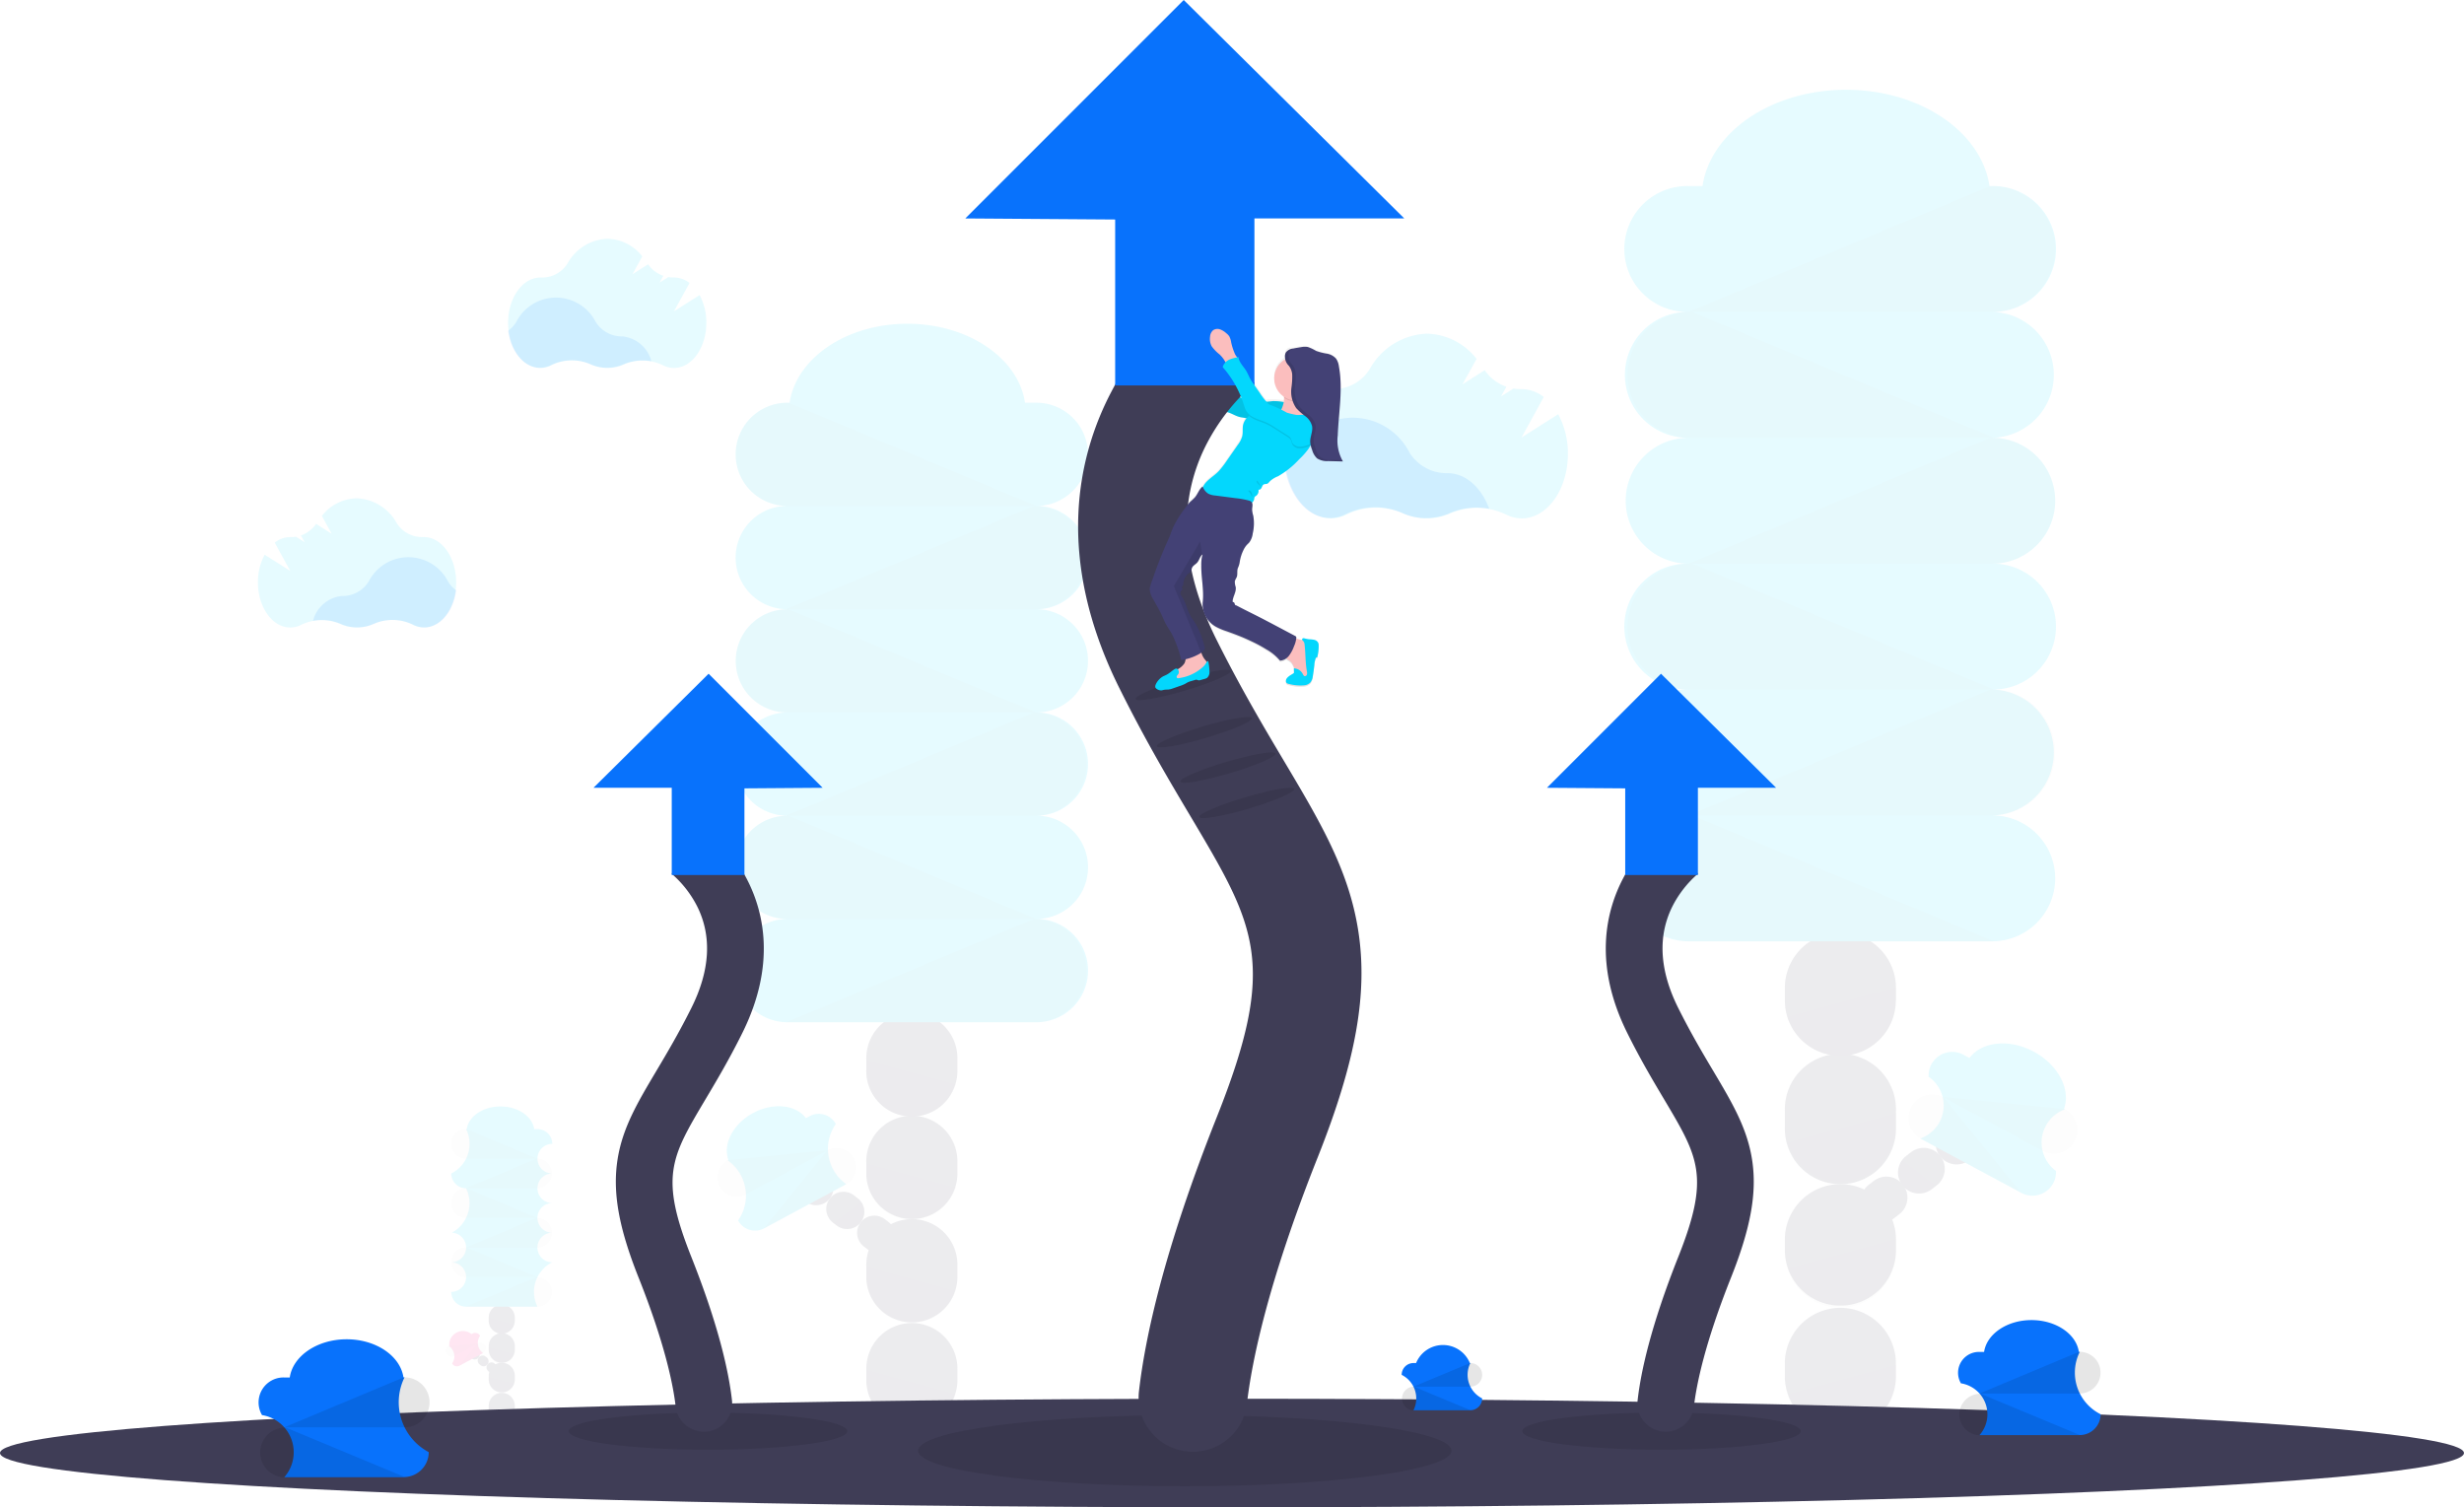 <svg xmlns="http://www.w3.org/2000/svg" xmlns:xlink="http://www.w3.org/1999/xlink" width="248.265" height="151.87" viewBox="0 0 248.265 151.87"><defs><style>.a,.j{fill:#0872fc;}.a,.b,.f,.g{opacity:0.1;}.b,.e{fill:#03d7fd;}.c{fill:url(#a);}.d{fill:#fbbebe;}.h{fill:#3f3d56;}.i{fill:#ff007c;}.k{fill:#434175;}</style><linearGradient id="a" x1="27.757" y1="1" x2="27.757" y2="0.003" gradientUnits="objectBoundingBox"><stop offset="0" stop-color="gray" stop-opacity="0.251"/><stop offset="0.54" stop-color="gray" stop-opacity="0.122"/><stop offset="1" stop-color="gray" stop-opacity="0.102"/></linearGradient></defs><path class="a" d="M642.879,316.847a6.872,6.872,0,0,0-3.988.435,5.876,5.876,0,0,1-4.811-.021,6.72,6.72,0,0,0-5.631.109,3.481,3.481,0,0,1-1.622.407c-2.283,0-4.183-2.3-4.578-5.334a4.42,4.42,0,0,0,1.141-1.232,6.412,6.412,0,0,1,11.448-.038,4.406,4.406,0,0,0,3.8,2.083h.06C640.527,313.265,642.1,314.723,642.879,316.847Z" transform="translate(-492.827 -265.582)"/><path class="b" d="M649.869,280.2l-3.691,2.342,2.24-4.076a3.662,3.662,0,0,0-2.233-.8h-.059a4.317,4.317,0,0,1-.766-.055l-1.246.792.537-.975a4.442,4.442,0,0,1-2.188-1.665l-2.24,1.427,1.427-2.571a6.556,6.556,0,0,0-5.015-2.537,6.877,6.877,0,0,0-5.74,3.543,4.28,4.28,0,0,1-3.8,2.045h-.126c-2.571,0-4.654,2.915-4.654,6.509s2.083,6.509,4.654,6.509a3.5,3.5,0,0,0,1.622-.4,6.711,6.711,0,0,1,5.631-.112,5.876,5.876,0,0,0,4.789.012,6.727,6.727,0,0,1,5.584.107,3.484,3.484,0,0,0,1.6.4c2.571,0,4.654-2.913,4.654-6.509a8.266,8.266,0,0,0-.977-3.983Z" transform="translate(-492.872 -238.462)"/><path class="c" d="M568.4,302.824c.145-.021.29-.05.433-.086a1.362,1.362,0,0,1-.121.414,1.781,1.781,0,0,1-.675.594.207.207,0,0,0-.262-.017c-.307.181-.552.447-.877.6-.114.057-.238.1-.345.164a1.887,1.887,0,0,0-.642.668.476.476,0,0,0-.076.476.385.385,0,0,0,.131.117.759.759,0,0,0,.452.136,1.693,1.693,0,0,0,.285-.059c.1-.017.257,0,.385-.024a2.167,2.167,0,0,0,.542-.14l.635-.221a3.492,3.492,0,0,0,.526-.216c.1-.052.195-.117.3-.166a2.352,2.352,0,0,1,.357-.126l.361-.107a.388.388,0,0,1,.164-.021c.05,0,.093.04.143.055a.426.426,0,0,0,.238-.021l.421-.121a.792.792,0,0,0,.25-.1.766.766,0,0,0,.224-.644,4.888,4.888,0,0,0-.124-1.068.338.338,0,0,0-.135.1c-.043-.062-.093-.119-.138-.174a2.065,2.065,0,0,1-.419-.77,1.378,1.378,0,0,0,.376-.419,9.2,9.2,0,0,0-.9-2.449c-.147-.238-.316-.476-.476-.713-.438-.694-.528-1.572-1.027-2.221a.385.385,0,0,1,0-.454c.057-.074.15-.147.131-.238s-.081-.131-.055-.193.043-.048.069-.071c.083-.078.074-.214.081-.331a1.632,1.632,0,0,1,.364-.792.459.459,0,0,1,.133-.145c.045-.029.1-.04.143-.069.162-.1.15-.335.226-.509.1-.238.352-.347.518-.533.209-.238.262-.568.476-.775a.593.593,0,0,1,.071-.059,3.784,3.784,0,0,0-.128,1.084c-.021,1.253.288,2.552.143,3.8a2.623,2.623,0,0,0,1.344,2.466,6.42,6.42,0,0,0,1.046.445c.537.193,1.07.39,1.6.609q.556.238,1.1.5a14.107,14.107,0,0,1,1.3.725,5,5,0,0,1,1.4,1.16,1.119,1.119,0,0,0,.618-.238c.14.112.312.2.445.319a1.356,1.356,0,0,1,.35.692h-.055l.019.371a.157.157,0,0,1-.014.093.183.183,0,0,1-.05.045l-.285.193c-.207.14-.435.316-.447.568a.283.283,0,0,0,.062.2.44.44,0,0,0,.254.114,4.44,4.44,0,0,0,1.508.138.989.989,0,0,0,.642-.295,1.265,1.265,0,0,0,.238-.616c.062-.373.114-.749.155-1.127a2.473,2.473,0,0,1,.152-.747.088.088,0,0,1,.04-.05h.069a.1.1,0,0,0,.045-.071,4.565,4.565,0,0,0,.133-1.12.784.784,0,0,0-.045-.288.575.575,0,0,0-.4-.307,3.062,3.062,0,0,0-.511-.059,2.322,2.322,0,0,1-.426-.081.409.409,0,0,0-.176-.021.126.126,0,0,0-.109.124.143.143,0,0,0,.024.059l-.145-.029c-.117-.021-.283-.074-.454-.114v-.09a.178.178,0,0,0-.1-.159l-2.447-1.308-.459-.238c-1-.537-2.04-1.032-3.044-1.569-.069.021-.124-.057-.143-.124s-.033-.152-.1-.181-.074-.017-.1-.043a.1.1,0,0,1-.017-.081c.033-.49.383-.939.312-1.427a1.723,1.723,0,0,1-.088-.614,2.517,2.517,0,0,1,.186-.388c.119-.3,0-.656.131-.951a2.234,2.234,0,0,0,.178-.6,4.136,4.136,0,0,1,.373-1.189,2.117,2.117,0,0,1,.345-.526c.074-.081.157-.152.226-.238a1.929,1.929,0,0,0,.352-.92,4.421,4.421,0,0,0,.05-1.8,2.551,2.551,0,0,1-.114-.606c0-.238.1-.528-.021-.725a.635.635,0,0,0,.238-.4.457.457,0,0,1,.033-.162.419.419,0,0,1,.155-.14.644.644,0,0,0,.238-.637c.126.057.259-.071.319-.2s.107-.283.238-.335a1.824,1.824,0,0,1,.278-.04c.147-.038.238-.181.342-.292a2.615,2.615,0,0,1,.787-.487,8.736,8.736,0,0,0,2.14-1.729,7.267,7.267,0,0,0,.923-1.044,3.372,3.372,0,0,0,.2-.335h.017v.019a.461.461,0,0,0,.033.121c.029.1.064.193.1.288a2.1,2.1,0,0,0,.411.785,1.047,1.047,0,0,0,.093.083.957.957,0,0,0,.119.081,1.465,1.465,0,0,0,.545.164c.071,0,.145.014.219.017h.219l1.5.04a4.324,4.324,0,0,1-.521-2.63c.086-2.335.54-4.692.119-6.989a1.82,1.82,0,0,0-.288-.78,1.612,1.612,0,0,0-.951-.516,5.736,5.736,0,0,1-1.061-.271,4.39,4.39,0,0,0-.835-.4,1.845,1.845,0,0,0-.666,0c-.271.04-.54.088-.809.143l-.064.014h-.321l-.026.012-.024.012-.024.012-.024.012-.024.014-.021.014-.021.014-.021.017-.019.014-.021.019-.017.014-.021.021-.014.017a.112.112,0,0,0-.021.026v.014l-.026.038h0a.681.681,0,0,0-.052.112.516.516,0,0,0-.017.057,1.088,1.088,0,0,0-.021.121v.185a.753.753,0,0,0,.021.207,2.259,2.259,0,0,0-.107,3.822,1.034,1.034,0,0,1,0,.112v.024a3.04,3.04,0,0,1-.041.39,5.318,5.318,0,0,0-1.115-.1c-.224,0-.447.019-.673.038-.238-.285-.457-.6-.671-.908l-.495-.725a7.313,7.313,0,0,1-.476-.744c-.121-.238-.216-.476-.35-.713-.278-.476-.735-.87-.79-1.415l-.131.029c-.071-.119-.162-.238-.2-.309a6.034,6.034,0,0,1-.411-1.208,1.868,1.868,0,0,0-.2-.625,1.4,1.4,0,0,0-.288-.3,1.9,1.9,0,0,0-.618-.39.794.794,0,0,0-.63.036c-.033-.012-.064-.026-.1-.036a.766.766,0,0,0-.7.081.951.951,0,0,0-.309.649,1.61,1.61,0,0,0,.167.984,3.918,3.918,0,0,0,.792.82,3.2,3.2,0,0,1,.5.618,6.753,6.753,0,0,1-.038,1.5c-.036.214-.09.423-.109.637-.069.778.335,1.555.193,2.321a.561.561,0,0,0,.261.6,2.981,2.981,0,0,0,.678.185c.447.114.837.4,1.286.509.209.05.426.059.633.114h.033a1.505,1.505,0,0,0-.333.633c-.09.39,0,.806-.1,1.189a2.708,2.708,0,0,1-.454.873L573,282.461a10.15,10.15,0,0,1-.8,1.053c-.5.545-1.363.977-1.615,1.634l-.021-.048c-.359.264-.492.756-.78,1.1-.138.167-.311.3-.464.454a5.1,5.1,0,0,0-.5.749,11.421,11.421,0,0,0-1.161,1.848c-.159.345-.283.713-.409,1.061a40.155,40.155,0,0,0-1.65,4.195,7.866,7.866,0,0,0-.333,1.039,2.021,2.021,0,0,0,.326,1.1c.281.523.587,1.032.837,1.569.147.314.273.637.435.951s.395.642.578.973A11.2,11.2,0,0,1,568.4,302.824Zm6.131-26.56-.043-.021a1.521,1.521,0,0,1-.452-.3,3.5,3.5,0,0,1-.694-1.643c-.014-.067-.029-.136-.04-.2A9.719,9.719,0,0,1,574.532,276.264Z" transform="translate(-449.389 -236.199)"/><path class="d" d="M589.722,271.382a1.843,1.843,0,0,0-.2-.621,1.408,1.408,0,0,0-.29-.3,1.9,1.9,0,0,0-.618-.385.771.771,0,0,0-.713.081.937.937,0,0,0-.309.644,1.592,1.592,0,0,0,.167.977,4.079,4.079,0,0,0,.792.816,3.094,3.094,0,0,1,.518.644,1.8,1.8,0,0,0,.238.345.445.445,0,0,0,.373.147.644.644,0,0,0,.3-.178c.112-.1.416-.276.426-.433s-.238-.414-.288-.533A6.013,6.013,0,0,1,589.722,271.382Z" transform="translate(-466.399 -236.884)"/><path class="e" d="M600.4,287.294a5.43,5.43,0,0,0-1.5-.185,7.832,7.832,0,0,1-2.518-.043,4.365,4.365,0,0,1-.6-.262,1.55,1.55,0,0,1-.449-.295,3.444,3.444,0,0,1-.7-1.631,10.651,10.651,0,0,1-.19-1.736,1.365,1.365,0,0,1-.659.174.476.476,0,0,1-.459-.426,7.08,7.08,0,0,1-.031,1.617c-.036.212-.09.419-.109.633-.069.77.338,1.543.193,2.3a.556.556,0,0,0,.262.595,2.965,2.965,0,0,0,.68.185c.447.114.839.4,1.289.5.209.05.426.059.633.114.3.078.566.238.868.3.226.04.459.012.69.031s.395.069.592.076a1.722,1.722,0,0,0,1.277-.633,5.491,5.491,0,0,0,.735-1.325Z" transform="translate(-470.667 -246.694)"/><path class="f" d="M600.4,287.294a5.43,5.43,0,0,0-1.5-.185,7.832,7.832,0,0,1-2.518-.043,4.365,4.365,0,0,1-.6-.262,1.55,1.55,0,0,1-.449-.295,3.444,3.444,0,0,1-.7-1.631,10.651,10.651,0,0,1-.19-1.736,1.365,1.365,0,0,1-.659.174.476.476,0,0,1-.459-.426,7.08,7.08,0,0,1-.031,1.617c-.036.212-.09.419-.109.633-.069.77.338,1.543.193,2.3a.556.556,0,0,0,.262.595,2.965,2.965,0,0,0,.68.185c.447.114.839.4,1.289.5.209.05.426.059.633.114.3.078.566.238.868.3.226.04.459.012.69.031s.395.069.592.076a1.722,1.722,0,0,0,1.277-.633,5.491,5.491,0,0,0,.735-1.325Z" transform="translate(-470.667 -246.694)"/><g class="g" transform="translate(72.29 32.622)"><path class="h" d="M454.239,652.08V653.3a4.59,4.59,0,0,1-9.179,0V652.08a4.59,4.59,0,1,1,9.179,0Z" transform="translate(-430.062 -557.213)"/><path class="h" d="M445.06,565.8V564.58a4.59,4.59,0,1,1,9.179,0V565.8a4.537,4.537,0,0,1-.2,1.327,4.587,4.587,0,0,1-8.982-1.327Z" transform="translate(-430.062 -490.521)"/><path class="h" d="M454.239,608.29v1.225a4.59,4.59,0,0,1-9.179,0V608.29a4.59,4.59,0,1,1,9.179,0Z" transform="translate(-430.062 -523.837)"/><path class="h" d="M449.65,691.24a4.6,4.6,0,0,1,4.59,4.592v1.222a4.59,4.59,0,0,1-9.179,0v-1.222A4.6,4.6,0,0,1,449.65,691.24Z" transform="translate(-430.062 -590.56)"/><path class="f" d="M445.06,579.78v1.106a4.587,4.587,0,0,0,8.982,1.325Z" transform="translate(-430.062 -505.605)"/><path class="f" d="M445.06,623.53v1.108a4.59,4.59,0,0,0,8.982,1.327Z" transform="translate(-430.062 -538.951)"/><path class="f" d="M445.06,667.29V668.4a4.59,4.59,0,0,0,8.982,1.327Z" transform="translate(-430.062 -572.305)"/><path class="f" d="M445.06,711v1.106a4.587,4.587,0,0,0,8.982,1.327Z" transform="translate(-430.062 -605.621)"/><path class="h" d="M402.6,618.582l.366.281a1.734,1.734,0,0,0,2.468-2.378,1.693,1.693,0,0,0-.35-.366l-.366-.276a1.734,1.734,0,0,0-2.119,2.747Z" transform="translate(-397.182 -532.816)"/><path class="h" d="M417.8,625.9l.366.283a1.734,1.734,0,0,1-2.119,2.747l-.366-.283A1.734,1.734,0,0,1,417.8,625.9Z" transform="translate(-407.159 -540.484)"/><path class="h" d="M430.885,636l.366.283a1.734,1.734,0,0,1-2.119,2.747l-.366-.283A1.734,1.734,0,0,1,430.885,636Z" transform="translate(-417.129 -548.182)"/><path class="h" d="M443.96,646.1l.366.283a1.734,1.734,0,1,1-2.119,2.747l-.371-.283a1.734,1.734,0,0,1,2.119-2.747Z" transform="translate(-427.091 -555.88)"/><path class="f" d="M404.9,621.824l.333.254A1.734,1.734,0,0,0,407.7,619.7Z" transform="translate(-399.453 -536.032)"/><path class="f" d="M418,631.924l.333.254A1.734,1.734,0,0,0,420.8,629.8Z" transform="translate(-409.437 -543.73)"/><path class="f" d="M431.08,642.024l.331.255a1.734,1.734,0,0,0,2.471-2.378Z" transform="translate(-419.407 -551.428)"/><path class="e" d="M394.487,296.627a5.2,5.2,0,1,0,0,10.4,5.2,5.2,0,1,0,0,10.4,5.2,5.2,0,1,0,0,10.406,5.2,5.2,0,1,0,0,10.4H419.58a5.2,5.2,0,1,0,0-10.405,5.2,5.2,0,1,0,0-10.406,5.2,5.2,0,1,0,0-10.4,5.2,5.2,0,1,0,0-10.4,5.2,5.2,0,1,0,0-10.406,5.2,5.2,0,1,0,0-10.4h-1.146c-.659-4.475-5.707-7.957-11.859-7.957s-11.2,3.481-11.859,7.957h-.238a5.2,5.2,0,1,0,0,10.4,5.2,5.2,0,1,0,0,10.406Z" transform="translate(-387.446 -267.86)"/><path class="f" d="M389.72,306.521a5.217,5.217,0,0,0,5.2,5.2h25.093l-24.941-10.4h-.152A5.217,5.217,0,0,0,389.72,306.521Z" transform="translate(-387.882 -293.363)"/><path class="f" d="M441.286,350.323a5.232,5.232,0,0,1-5.2,5.2H411l24.943-10.406h.152a5.232,5.232,0,0,1,5.191,5.2Z" transform="translate(-404.102 -326.747)"/><path class="f" d="M441.286,437.783a5.217,5.217,0,0,1-5.2,5.2H411l24.943-10.4h.152A5.217,5.217,0,0,1,441.286,437.783Z" transform="translate(-404.102 -393.409)"/><path class="f" d="M441.286,525.323a5.217,5.217,0,0,1-5.2,5.2H411l24.943-10.4h.152A5.217,5.217,0,0,1,441.286,525.323Z" transform="translate(-404.102 -460.132)"/><path class="f" d="M389.72,394.031a5.217,5.217,0,0,0,5.2,5.2h25.093l-24.941-10.4h-.152A5.217,5.217,0,0,0,389.72,394.031Z" transform="translate(-387.882 -360.063)"/><path class="f" d="M389.72,481.533a5.232,5.232,0,0,0,5.2,5.2h25.093L395.075,476.33h-.152A5.232,5.232,0,0,0,389.72,481.533Z" transform="translate(-387.882 -426.756)"/><path class="e" d="M386.705,611.7l8.264-4.449a4.342,4.342,0,0,1-1.053-6.057,1.945,1.945,0,0,0-2.635-.792l-.378.2c-1.011-1.358-3.294-1.608-5.317-.518s-3.07,3.132-2.495,4.723l-.074.04a4.353,4.353,0,0,1,1.052,6.063,1.946,1.946,0,0,0,2.636.791Z" transform="translate(-381.992 -520.564)"/><path class="f" d="M382.264,621.653a1.952,1.952,0,0,0,2.635.792L393.155,618,383.1,619l-.05.026A1.952,1.952,0,0,0,382.264,621.653Z" transform="translate(-382.024 -534.736)"/><path class="f" d="M410.653,618.145a1.95,1.95,0,0,1-.79,2.635l-8.264,4.449,6.368-7.847.05-.029A1.952,1.952,0,0,1,410.653,618.145Z" transform="translate(-396.937 -534.068)"/></g><g class="g" transform="translate(44.938 111.481)"><path class="h" d="M287.7,709.428v.35a1.317,1.317,0,0,1-2.632,0v-.35a1.317,1.317,0,1,1,2.632,0Z" transform="translate(-280.763 -682.235)"/><path class="h" d="M285.07,685.049V684.7a1.317,1.317,0,0,1,2.632,0v.352a1.273,1.273,0,0,1-.057.38,1.315,1.315,0,0,1-2.575-.38Z" transform="translate(-280.767 -663.471)"/><path class="h" d="M287.7,696.888v.35a1.317,1.317,0,0,1-2.632,0v-.35a1.317,1.317,0,1,1,2.632,0Z" transform="translate(-280.763 -672.677)"/><path class="h" d="M286.384,720.83a1.32,1.32,0,0,1,1.315,1.317v.35a1.317,1.317,0,1,1-2.632,0v-.35A1.32,1.32,0,0,1,286.384,720.83Z" transform="translate(-280.763 -691.973)"/><path class="f" d="M285.07,688.89v.316a1.315,1.315,0,0,0,2.575.381Z" transform="translate(-280.767 -667.628)"/><path class="f" d="M285.07,701.43v.316a1.315,1.315,0,0,0,2.575.38Z" transform="translate(-280.767 -677.186)"/><path class="f" d="M285.07,714v.316a1.315,1.315,0,0,0,2.575.38Z" transform="translate(-280.767 -686.767)"/><path class="f" d="M285.07,726.51v.316a1.315,1.315,0,0,0,2.575.38Z" transform="translate(-280.767 -696.302)"/><path class="h" d="M272.916,699.994l.1.083a.5.5,0,0,0,.713-.683.477.477,0,0,0-.1-.107l-.1-.081a.5.5,0,1,0-.609.787Z" transform="translate(-271.359 -675.412)"/><path class="h" d="M277.26,702.107l.1.081a.5.5,0,1,1-.606.787l-.107-.081a.5.5,0,0,1,.609-.787Z" transform="translate(-274.202 -677.622)"/><path class="h" d="M281.051,705.026l.1.081a.5.5,0,1,1-.606.787l-.1-.081a.5.5,0,0,1,.606-.787Z" transform="translate(-277.102 -679.855)"/><path class="h" d="M284.8,707.926l.1.081a.5.5,0,1,1-.606.787l-.1-.081a.5.5,0,0,1,.606-.787Z" transform="translate(-279.96 -682.065)"/><path class="f" d="M273.56,700.939l.1.074a.5.5,0,0,0,.713-.682Z" transform="translate(-271.994 -676.348)"/><path class="f" d="M277.32,703.829l.1.074a.5.5,0,0,0,.713-.682Z" transform="translate(-274.86 -678.551)"/><path class="f" d="M281.07,706.721l.1.071a.5.5,0,0,0,.7-.088.5.5,0,0,0,0-.594Z" transform="translate(-277.718 -680.753)"/><path class="e" d="M270.7,607.725a3.391,3.391,0,0,1-1.434,4.474,1.492,1.492,0,0,1-.057,2.983,1.491,1.491,0,1,1,0,2.982,1.491,1.491,0,0,0,1.491,1.491h7.193a3.334,3.334,0,0,1,1.491-4.473,1.492,1.492,0,0,1-.057-2.983,1.492,1.492,0,0,1,.057-2.983,1.491,1.491,0,0,1,0-2.982,1.491,1.491,0,1,1,0-2.982,1.491,1.491,0,0,0-1.491-1.491h-.328c-.19-1.282-1.638-2.28-3.4-2.28s-3.21,1-3.4,2.28H270.7a3.334,3.334,0,0,1-1.491,4.473A1.491,1.491,0,0,0,270.7,607.725Z" transform="translate(-268.678 -599.48)"/><path class="f" d="M269.21,610.561a1.5,1.5,0,0,0,1.491,1.491h7.193l-7.148-2.982H270.7a1.5,1.5,0,0,0-1.491,1.491Z" transform="translate(-268.678 -606.79)"/><path class="f" d="M283.984,623.1a1.5,1.5,0,0,1-1.491,1.491H275.3l7.148-2.982h.045A1.5,1.5,0,0,1,283.984,623.1Z" transform="translate(-273.32 -616.347)"/><path class="f" d="M283.984,648.213a1.5,1.5,0,0,1-1.491,1.491H275.3l7.148-2.984h.045a1.5,1.5,0,0,1,1.491,1.493Z" transform="translate(-273.32 -635.486)"/><path class="f" d="M283.984,673.271a1.5,1.5,0,0,1-1.491,1.491H275.3l7.148-2.982h.045a1.5,1.5,0,0,1,1.491,1.491Z" transform="translate(-273.32 -654.587)"/><path class="f" d="M269.21,635.641a1.5,1.5,0,0,0,1.491,1.491h7.193l-7.148-2.982H270.7a1.5,1.5,0,0,0-1.491,1.491Z" transform="translate(-268.678 -625.905)"/><path class="f" d="M269.21,660.731a1.5,1.5,0,0,0,1.491,1.491h7.193l-7.148-2.982H270.7A1.5,1.5,0,0,0,269.21,660.731Z" transform="translate(-268.678 -645.029)"/><path class="i" d="M269.25,698.031l2.378-1.277a1.241,1.241,0,0,1-.3-1.736.556.556,0,0,0-.756-.226l-.107.057a1.373,1.373,0,0,0-2.238,1.206l-.021.012a1.241,1.241,0,0,1,.3,1.736A.559.559,0,0,0,269.25,698.031Z" transform="translate(-267.893 -671.909)"/><path class="f" d="M267.047,700.917a.559.559,0,0,0,.756.238l2.378-1.275-2.894.266h-.014a.559.559,0,0,0-.226.77Z" transform="translate(-266.974 -676.005)"/><path class="f" d="M275.184,699.889a.561.561,0,0,1-.226.756l-2.378,1.275,1.824-2.25h.014a.561.561,0,0,1,.766.219Z" transform="translate(-271.247 -675.791)"/></g><g class="g" transform="translate(163.649 9.046)"><path class="h" d="M834.26,637.065v1.491a5.6,5.6,0,0,0,11.191,0v-1.491a5.6,5.6,0,0,0-11.191,0Z" transform="translate(-818.07 -521.427)"/><path class="h" d="M845.451,531.886V530.4a5.6,5.6,0,0,0-11.191,0v1.491a5.5,5.5,0,0,0,.238,1.617,5.593,5.593,0,0,0,10.939-1.617Z" transform="translate(-818.07 -440.124)"/><path class="h" d="M834.26,583.725v1.493a5.6,5.6,0,1,0,11.191,0v-1.493a5.6,5.6,0,1,0-11.191,0Z" transform="translate(-818.07 -480.772)"/><path class="h" d="M839.855,684.8a5.612,5.612,0,0,0-5.6,5.6v1.491a5.6,5.6,0,0,0,11.191,0V690.4A5.61,5.61,0,0,0,839.855,684.8Z" transform="translate(-818.07 -562.075)"/><path class="f" d="M846.259,548.93v1.348A5.593,5.593,0,0,1,835.32,551.9Z" transform="translate(-818.878 -458.516)"/><path class="f" d="M846.259,602.27v1.348a5.593,5.593,0,0,1-10.939,1.617Z" transform="translate(-818.878 -499.171)"/><path class="f" d="M846.259,655.6v1.348a5.593,5.593,0,0,1-10.939,1.617Z" transform="translate(-818.878 -539.819)"/><path class="f" d="M846.259,708.93v1.348A5.593,5.593,0,0,1,835.32,711.9Z" transform="translate(-818.878 -580.467)"/><path class="h" d="M918.1,596.2l-.447.345a2.114,2.114,0,0,1-3.011-2.9,2.044,2.044,0,0,1,.428-.445l.447-.345A2.114,2.114,0,0,1,918.1,596.2Z" transform="translate(-879.04 -491.655)"/><path class="h" d="M899.425,605.144l-.445.34a2.114,2.114,0,1,0,2.583,3.346l.445-.342a2.114,2.114,0,0,0-2.583-3.348Z" transform="translate(-866.738 -501.022)"/><path class="h" d="M883.467,617.469l-.447.345a2.114,2.114,0,1,0,2.583,3.346l.447-.342a2.114,2.114,0,1,0-2.583-3.348Z" transform="translate(-854.573 -510.42)"/><path class="h" d="M867.656,629.666l-.445.342a2.114,2.114,0,1,0,2.583,3.348l.445-.345a2.114,2.114,0,1,0-2.583-3.346Z" transform="translate(-842.558 -519.69)"/><path class="f" d="M918.062,600.172l-.4.312a2.114,2.114,0,0,1-3.011-2.9Z" transform="translate(-879.04 -495.596)"/><path class="f" d="M902.187,612.482l-.4.309a2.114,2.114,0,0,1-3-2.9Z" transform="translate(-866.96 -504.979)"/><path class="f" d="M886.164,624.79l-.4.312a2.114,2.114,0,0,1-3.011-2.9Z" transform="translate(-854.73 -514.362)"/><path class="e" d="M803.258,203.784a6.342,6.342,0,0,1,0,12.684,6.342,6.342,0,1,1,0,12.683,6.342,6.342,0,0,1,0,12.681,6.342,6.342,0,1,1,0,12.684H772.669a6.342,6.342,0,0,1,0-12.684,6.342,6.342,0,1,1,0-12.683,6.342,6.342,0,1,1,0-12.681,6.342,6.342,0,0,1,0-12.684,6.342,6.342,0,1,1,0-12.683,6.342,6.342,0,1,1,0-12.681h1.4c.8-5.455,6.968-9.7,14.456-9.7s13.652,4.245,14.456,9.7h.278a6.342,6.342,0,1,1,0,12.683,6.342,6.342,0,0,1,0,12.681Z" transform="translate(-766.176 -168.72)"/><path class="f" d="M830.408,215.852a6.359,6.359,0,0,1-6.34,6.34H793.48l30.4-12.682h.188A6.359,6.359,0,0,1,830.408,215.852Z" transform="translate(-786.987 -199.81)"/><path class="f" d="M767.6,269.182a6.359,6.359,0,0,0,6.342,6.34h30.586l-30.4-12.682h-.185a6.361,6.361,0,0,0-6.342,6.342Z" transform="translate(-767.261 -240.458)"/><path class="f" d="M767.6,375.85a6.361,6.361,0,0,0,6.342,6.342h30.586l-30.4-12.682h-.185a6.359,6.359,0,0,0-6.342,6.34Z" transform="translate(-767.261 -321.762)"/><path class="f" d="M767.6,482.512a6.361,6.361,0,0,0,6.342,6.342h30.586l-30.4-12.684h-.185a6.361,6.361,0,0,0-6.342,6.342Z" transform="translate(-767.261 -403.058)"/><path class="f" d="M830.408,322.512a6.359,6.359,0,0,1-6.34,6.342H793.48l30.4-12.684h.188A6.359,6.359,0,0,1,830.408,322.512Z" transform="translate(-786.987 -281.106)"/><path class="f" d="M830.408,429.182a6.359,6.359,0,0,1-6.34,6.34H793.48l30.4-12.682h.188A6.359,6.359,0,0,1,830.408,429.182Z" transform="translate(-786.987 -362.41)"/><path class="e" d="M898.188,587.78l-10.073-5.422a3.522,3.522,0,0,0,.839-6.218,2.378,2.378,0,0,1,3.658-2.133l.461.238c1.232-1.665,4.012-1.959,6.478-.633s3.745,3.819,3.042,5.757l.093.05a3.556,3.556,0,0,0-.9,6.211,2.378,2.378,0,0,1-3.6,2.15Z" transform="translate(-858.279 -476.694)"/><path class="f" d="M914.424,599.921a2.378,2.378,0,0,1-3.213.951L901.14,595.45l12.259,1.213.062.033a2.378,2.378,0,0,1,.963,3.225Z" transform="translate(-869.045 -493.973)"/><path class="f" d="M886.986,595.7a2.378,2.378,0,0,0,.963,3.213l10.073,5.422-7.764-9.564-.059-.033A2.378,2.378,0,0,0,886.986,595.7Z" transform="translate(-858.043 -493.214)"/></g><ellipse class="h" cx="124.132" cy="5.469" rx="124.132" ry="5.469" transform="translate(0 140.931)"/><ellipse class="f" cx="26.872" cy="3.584" rx="26.872" ry="3.584" transform="translate(92.505 142.579)"/><path class="h" d="M547.408,369.494a5.469,5.469,0,0,1-6.482-5.964c.623-5.507,2.561-14.38,7.862-27.7,6.145-15.443,3.928-19.174-2.656-30.248C544,302,541.594,297.949,539,292.741c-6.7-13.379-4.152-23.69-.847-29.965a30.448,30.448,0,0,1,9.1-10.556l5.189,8.585-.476.476c-.012,0,.238,0,.6.659a20.739,20.739,0,0,0-4.915,6.295c-2.877,5.762-2.5,12.366,1.13,19.612,2.428,4.856,4.73,8.73,6.761,12.147,3.648,6.135,6.528,10.982,7.481,17.1.987,6.333-.238,13.146-4.064,22.781-5.044,12.672-6.658,20.6-7.151,24.86a5.481,5.481,0,0,1-4.392,4.756Z" transform="translate(-426.17 -223.318)"/><path class="j" d="M409,22.009,431.009,0l22.222,22.009h-15.1V38.838H424.1V22.116Z" transform="translate(-311.739)"/><ellipse class="f" cx="14.03" cy="1.871" rx="14.03" ry="1.871" transform="translate(153.382 142.327)"/><path class="h" d="M764.98,540.839a2.854,2.854,0,0,1-3.384-3.113c.323-2.875,1.336-7.507,4.1-14.461,3.208-8.064,2.05-10.011-1.386-15.795-1.11-1.867-2.378-3.986-3.731-6.706-3.491-6.984-2.164-12.366-.438-15.643a15.9,15.9,0,0,1,4.756-5.512l2.709,4.483-.252.238s.128,0,.314.345a10.815,10.815,0,0,0-2.568,3.286c-1.5,3.008-1.3,6.454.592,10.24,1.268,2.535,2.468,4.559,3.529,6.342,1.9,3.2,3.408,5.733,3.907,8.929.514,3.305-.121,6.863-2.124,11.89-2.632,6.616-3.477,10.756-3.734,12.979a2.854,2.854,0,0,1-2.292,2.485Z" transform="translate(-596.595 -396.634)"/><path class="j" d="M655.44,296.951l11.491-11.491,11.6,11.491H670.65v8.787h-7.324v-8.73Z" transform="translate(-499.575 -217.577)"/><ellipse class="f" cx="14.03" cy="1.871" rx="14.03" ry="1.871" transform="translate(57.31 142.327)"/><path class="h" d="M347.237,540.839a2.854,2.854,0,0,0,3.384-3.113c-.323-2.875-1.336-7.507-4.1-14.461-3.208-8.064-2.05-10.011,1.386-15.795,1.111-1.867,2.378-3.986,3.731-6.706,3.491-6.984,2.164-12.366.438-15.643a15.9,15.9,0,0,0-4.756-5.512l-2.709,4.483.252.238s-.128,0-.314.345a10.815,10.815,0,0,1,2.568,3.286c1.5,3.008,1.3,6.454-.592,10.24-1.267,2.535-2.468,4.559-3.529,6.342-1.9,3.2-3.408,5.733-3.907,8.929-.514,3.305.121,6.863,2.124,11.89,2.632,6.616,3.477,10.756,3.733,12.979a2.854,2.854,0,0,0,2.292,2.485Z" transform="translate(-276.869 -396.634)"/><path class="j" d="M274.535,296.951,263.045,285.46l-11.6,11.491h7.885v8.787h7.324v-8.73Z" transform="translate(-191.647 -217.577)"/><ellipse class="f" cx="4.994" cy="0.595" rx="4.994" ry="0.595" transform="translate(114.253 69.861) rotate(-16.49)"/><ellipse class="f" cx="4.994" cy="0.595" rx="4.994" ry="0.595" transform="translate(116.393 74.618) rotate(-16.49)"/><ellipse class="f" cx="4.994" cy="0.595" rx="4.994" ry="0.595" transform="translate(118.77 78.184) rotate(-16.49)"/><ellipse class="f" cx="4.994" cy="0.595" rx="4.994" ry="0.595" transform="translate(120.674 81.751) rotate(-16.49)"/><path class="j" d="M919.88,701.586h-10.1a3.16,3.16,0,0,0-1.873-5.216,2.1,2.1,0,0,1,1.873-3.162h.461c.264-1.8,2.3-3.206,4.77-3.208s4.518,1.4,4.777,3.2h.093a4.683,4.683,0,0,0,2.1,6.283,2.1,2.1,0,0,1-2.095,2.1Z" transform="translate(-710.33 -556.993)"/><path class="f" d="M928.922,705.552a2.1,2.1,0,0,1-2.093,2.095h-10.1l10.035-4.2h.062A2.1,2.1,0,0,1,928.922,705.552Z" transform="translate(-717.279 -567.244)"/><path class="f" d="M908.17,723.315a2.1,2.1,0,0,0,2.1,2.093h10.1l-10.042-4.178h-.055A2.1,2.1,0,0,0,908.17,723.315Z" transform="translate(-710.754 -580.796)"/><path class="j" d="M678.812,707.125h-5.733a2.659,2.659,0,0,0-1.189-3.567,1.189,1.189,0,0,1,1.189-1.189h.264a2.927,2.927,0,0,1,5.417,0h.052A2.659,2.659,0,0,0,680,705.931a1.189,1.189,0,0,1-1.189,1.189Z" transform="translate(-530.662 -565.034)"/><path class="f" d="M683.812,709.389a1.189,1.189,0,0,1-1.189,1.189H676.89L682.6,708.2h.026A1.189,1.189,0,0,1,683.812,709.389Z" transform="translate(-534.473 -570.865)"/><path class="f" d="M672.05,719.419a1.189,1.189,0,0,0,1.189,1.189h5.731l-5.707-2.378h-.036A1.189,1.189,0,0,0,672.05,719.419Z" transform="translate(-530.784 -578.51)"/><path class="j" d="M202.274,712.027H190.146a3.794,3.794,0,0,0-2.241-6.258,2.514,2.514,0,0,1,2.241-3.791h.552c.316-2.162,2.758-3.845,5.724-3.848s5.41,1.677,5.731,3.836h.109A5.689,5.689,0,0,0,204.7,709.5a2.514,2.514,0,0,1-2.436,2.512Z" transform="translate(-161.503 -563.19)"/><path class="f" d="M213.087,716.783a2.518,2.518,0,0,1-2.509,2.514H198.45l12.038-5.037h.074A2.523,2.523,0,0,1,213.087,716.783Z" transform="translate(-169.807 -575.484)"/><path class="f" d="M188.22,738.044a2.521,2.521,0,0,0,2.516,2.509h12.128l-12.049-5.013h-.074A2.523,2.523,0,0,0,188.22,738.044Z" transform="translate(-162.01 -591.703)"/><path class="a" d="M307.727,263.184a4.832,4.832,0,0,0-2.8.3,4.107,4.107,0,0,1-3.353,0,4.709,4.709,0,0,0-3.943.076,2.447,2.447,0,0,1-1.134.285c-1.6,0-2.927-1.61-3.2-3.736a3.078,3.078,0,0,0,.8-.861,4.493,4.493,0,0,1,8.019-.026,3.091,3.091,0,0,0,2.654,1.458h.043A3.367,3.367,0,0,1,307.727,263.184Z" transform="translate(-242.094 -226.786)"/><path class="b" d="M312.59,237.5l-2.583,1.638,1.567-2.854a2.542,2.542,0,0,0-1.562-.559h-.04a2.853,2.853,0,0,1-.535-.038l-.878.554.376-.682A3.122,3.122,0,0,1,307.4,234.4l-1.572,1,.989-1.8a4.589,4.589,0,0,0-3.51-1.774,4.8,4.8,0,0,0-4.019,2.478,3.008,3.008,0,0,1-2.656,1.427h-.078c-1.8,0-3.258,2.04-3.258,4.556s1.46,4.556,3.258,4.556a2.418,2.418,0,0,0,1.134-.285,4.708,4.708,0,0,1,3.943-.076,4.162,4.162,0,0,0,1.686.361,4.112,4.112,0,0,0,1.665-.354,4.706,4.706,0,0,1,3.907.076,2.435,2.435,0,0,0,1.122.278c1.8,0,3.258-2.04,3.258-4.556A5.791,5.791,0,0,0,312.59,237.5Z" transform="translate(-242.101 -207.769)"/><path class="a" d="M210.62,373.184a4.832,4.832,0,0,1,2.792.3,4.1,4.1,0,0,0,3.351,0,4.708,4.708,0,0,1,3.943.076,2.454,2.454,0,0,0,1.134.285c1.6,0,2.93-1.61,3.206-3.736a3.041,3.041,0,0,1-.8-.861,4.493,4.493,0,0,0-8.019-.026,3.091,3.091,0,0,1-2.663,1.455h-.04A3.345,3.345,0,0,0,210.62,373.184Z" transform="translate(-179.083 -310.627)"/><path class="b" d="M187.959,347.493l2.583,1.638-1.569-2.854a2.547,2.547,0,0,1,1.562-.559h.043a2.856,2.856,0,0,0,.535-.038l.875.554-.376-.682a3.127,3.127,0,0,0,1.534-1.163l1.567.994-.992-1.8a4.594,4.594,0,0,1,3.512-1.774,4.815,4.815,0,0,1,4.019,2.478,3.006,3.006,0,0,0,2.656,1.427h.086c1.8,0,3.258,2.04,3.258,4.556s-1.458,4.556-3.258,4.556a2.433,2.433,0,0,1-1.134-.285,4.708,4.708,0,0,0-3.943-.076,4.15,4.15,0,0,1-1.684.361,4.1,4.1,0,0,1-1.665-.354,4.711,4.711,0,0,0-3.909.076,2.428,2.428,0,0,1-1.122.278c-1.8,0-3.258-2.04-3.258-4.556A5.79,5.79,0,0,1,187.959,347.493Z" transform="translate(-161.292 -291.603)"/><path class="d" d="M623.625,401.146a1.242,1.242,0,0,1,.433.136,1.024,1.024,0,0,1,.378.507,4.471,4.471,0,0,1,.252,1.586,3.4,3.4,0,0,1-.164,1.286.8.8,0,0,1-.214.335.742.742,0,0,1-.295.143.787.787,0,0,1-.692-.086,1.1,1.1,0,0,1-.307-.713,1.681,1.681,0,0,0-.411-.994c-.2-.183-.476-.276-.621-.5a1.068,1.068,0,0,1,.029-.923c.093-.262.238-.789.5-.923S623.342,401.093,623.625,401.146Z" transform="translate(-492.551 -336.685)"/><path class="d" d="M577.4,405.468a2.031,2.031,0,0,0,.426.787c.121.14.271.309.207.476a.4.4,0,0,1-.114.155,5.8,5.8,0,0,1-3.389,1.455.127.127,0,0,1-.06,0c-.036-.017-.045-.062-.05-.1a1.262,1.262,0,0,1,0-.39,1.16,1.16,0,0,1,.587-.685,1.864,1.864,0,0,0,.69-.6c.181-.34.1-.782.319-1.1a1.153,1.153,0,0,1,.808-.416c.1-.017.333-.136.423-.081S577.365,405.361,577.4,405.468Z" transform="translate(-456.36 -339.728)"/><path class="e" d="M624.454,401.217a.126.126,0,0,1,.109-.124.373.373,0,0,1,.176.024,2.619,2.619,0,0,0,.426.078,3.093,3.093,0,0,1,.514.059.58.58,0,0,1,.4.3.765.765,0,0,1,.045.285,4.517,4.517,0,0,1-.133,1.113.079.079,0,0,1-.045.069.168.168,0,0,1-.069,0,.09.09,0,0,0-.04.048,2.456,2.456,0,0,0-.152.744c-.043.373-.093.747-.155,1.118a1.246,1.246,0,0,1-.238.611,1.011,1.011,0,0,1-.642.295,4.519,4.519,0,0,1-1.512-.138.44.44,0,0,1-.254-.114.292.292,0,0,1-.062-.2c0-.238.238-.426.447-.564l.309-.188a.152.152,0,0,0,.05-.045.172.172,0,0,0,.014-.093l-.019-.366a1.046,1.046,0,0,1,.906.576c.04.078.078.171.159.2a.212.212,0,0,0,.25-.152.64.64,0,0,0,0-.321c-.167-.9-.126-1.819-.238-2.725a.6.6,0,0,0-.093-.285C624.556,401.36,624.465,401.307,624.454,401.217Z" transform="translate(-493.258 -336.787)"/><path class="e" d="M569.811,412.046c-.043.069-.109.121-.147.195a.164.164,0,0,0,.031.216.211.211,0,0,0,.133.014,4.478,4.478,0,0,0,2.414-1.092,1.663,1.663,0,0,0,.295-.326c.078-.119.145-.264.278-.314a4.826,4.826,0,0,1,.126,1.061.754.754,0,0,1-.238.64.769.769,0,0,1-.238.1l-.421.119a.425.425,0,0,1-.238.021,1.058,1.058,0,0,0-.145-.052.343.343,0,0,0-.162.019l-.361.107a2.066,2.066,0,0,0-.359.124c-.1.05-.2.114-.3.169a3.733,3.733,0,0,1-.526.212l-.637.221a2.245,2.245,0,0,1-.542.14,2.324,2.324,0,0,0-.385.021c-.128.021-.188.05-.288.059a.773.773,0,0,1-.452-.133.446.446,0,0,1-.131-.119c-.09-.14,0-.328.078-.476a1.84,1.84,0,0,1,.644-.666c.112-.062.238-.107.345-.162.326-.157.571-.421.877-.6S569.947,411.822,569.811,412.046Z" transform="translate(-451.082 -344.141)"/><path class="d" d="M614.92,298.583a2.659,2.659,0,0,0,1.127.44,4.771,4.771,0,0,0,.637.033,16.515,16.515,0,0,0,2.654-.221,3.285,3.285,0,0,1-.835-1.3,2.175,2.175,0,0,1-.04-.813,6.379,6.379,0,0,1,.238-1.025,6.812,6.812,0,0,1-1.122-.029c-.212-.021-.732-.214-.918-.067s-.043.616-.038.839a.086.086,0,0,1,0,.024,2.674,2.674,0,0,1-.214.98,1.843,1.843,0,0,1-1.489,1.137Z" transform="translate(-487.24 -256.342)"/><path class="f" d="M621.922,296.443a2.24,2.24,0,0,0,1.829.281,6.378,6.378,0,0,1,.238-1.025,6.812,6.812,0,0,1-1.122-.029c-.212-.021-.732-.214-.918-.067S621.917,296.219,621.922,296.443Z" transform="translate(-492.527 -256.342)"/><circle class="d" cx="2.235" cy="2.235" r="2.235" transform="translate(128.382 35.891)"/><path class="e" d="M587.4,312.445a1.044,1.044,0,0,0,.5.9,1.922,1.922,0,0,0,.547.193,10.753,10.753,0,0,0,3.12.385,1.74,1.74,0,0,0,.661-.138.713.713,0,0,0,.409-.511.29.29,0,0,1,.185-.3.632.632,0,0,0,.238-.633c.128.057.262-.071.321-.2s.107-.281.238-.333a1.783,1.783,0,0,1,.278-.04c.147-.038.238-.181.342-.29a2.574,2.574,0,0,1,.79-.476,8.76,8.76,0,0,0,2.14-1.719,7.2,7.2,0,0,0,.923-1.034c.074-.109.143-.221.2-.335a9.441,9.441,0,0,0,.516-1.177,1.37,1.37,0,0,0,.131-.675.55.55,0,0,0,0-.062,1.287,1.287,0,0,0-.2-.409,1.712,1.712,0,0,0-.916-.754,2.633,2.633,0,0,0-1.189.1,2.906,2.906,0,0,1-.4.062,3.716,3.716,0,0,1-1.244-.2l-.445-.121c-.221-.062-.333-.331-.556-.378a.81.81,0,0,0-.3.017,4.1,4.1,0,0,0-1.317.43,2,2,0,0,0-.255.174,1.627,1.627,0,0,0-.595.877c-.093.388,0,.8-.1,1.189a2.631,2.631,0,0,1-.454.866l-1.089,1.565a9.508,9.508,0,0,1-.8,1.044C588.494,311.1,587.417,311.579,587.4,312.445Z" transform="translate(-466.264 -263.013)"/><path class="d" d="M592.782,271.382a1.842,1.842,0,0,0-.2-.621,1.407,1.407,0,0,0-.29-.3,1.9,1.9,0,0,0-.618-.385.771.771,0,0,0-.713.081.937.937,0,0,0-.309.644,1.591,1.591,0,0,0,.167.977,4.079,4.079,0,0,0,.792.816,3.094,3.094,0,0,1,.518.644,1.8,1.8,0,0,0,.238.345.445.445,0,0,0,.373.147.645.645,0,0,0,.3-.178c.112-.1.416-.276.426-.433s-.238-.414-.288-.533A6.017,6.017,0,0,1,592.782,271.382Z" transform="translate(-468.731 -236.884)"/><path class="k" d="M565.51,348.149c.281.518.59,1.023.839,1.558.145.312.273.633.435.935s.395.64.58.965a11.22,11.22,0,0,1,.966,2.673,5.379,5.379,0,0,0,1.9-.668c.038-.024.076-.048.112-.074a1.369,1.369,0,0,0,.385-.423,8.97,8.97,0,0,0-.9-2.43c-.145-.238-.314-.476-.476-.713-.44-.69-.53-1.56-1.03-2.207a.378.378,0,0,1,0-.449c.057-.074.15-.145.131-.238s-.083-.131-.055-.193.043-.048.069-.069c.083-.078.074-.214.081-.328a1.624,1.624,0,0,1,.364-.79.509.509,0,0,1,.133-.143c.045-.029.1-.04.145-.069.159-.1.147-.333.224-.507.1-.238.354-.342.518-.528.212-.238.264-.564.476-.768a.616.616,0,0,1,.074-.059,3.639,3.639,0,0,0-.131,1.077c-.021,1.244.29,2.533.143,3.769a2.6,2.6,0,0,0,1.346,2.452,6.434,6.434,0,0,0,1.049.44c.537.19,1.073.388,1.6.606q.557.238,1.1.5a13.558,13.558,0,0,1,1.3.713,5,5,0,0,1,1.4,1.151,1.251,1.251,0,0,0,.9-.5,3.47,3.47,0,0,0,.5-.937,2.582,2.582,0,0,0,.238-.882.169.169,0,0,0-.1-.159l-2.452-1.3-.459-.238c-1-.533-2.045-1.025-3.049-1.558-.067.019-.124-.057-.143-.124s-.033-.15-.1-.181-.074-.014-.1-.04a.1.1,0,0,1-.017-.081c.033-.476.383-.932.312-1.415a1.7,1.7,0,0,1-.088-.609,2.851,2.851,0,0,1,.185-.385c.121-.295,0-.652.133-.951a2.14,2.14,0,0,0,.176-.6,4.1,4.1,0,0,1,.376-1.189,2.14,2.14,0,0,1,.345-.523c.074-.078.157-.15.238-.238a1.9,1.9,0,0,0,.352-.913,4.365,4.365,0,0,0,.05-1.788,2.636,2.636,0,0,1-.114-.6c0-.271.121-.587-.067-.782a.6.6,0,0,0-.273-.14,8.667,8.667,0,0,0-1.329-.238l-2.05-.266a1.9,1.9,0,0,1-.682-.176,1.363,1.363,0,0,1-.573-.735c-.361.262-.495.751-.782,1.089a5.35,5.35,0,0,1-.476.452,5.474,5.474,0,0,0-.514.633,11.206,11.206,0,0,0-1.161,1.836c-.159.342-.283.7-.411,1.053a42.763,42.763,0,0,0-1.665,4.164,8,8,0,0,0-.333,1.032A2,2,0,0,0,565.51,348.149Z" transform="translate(-449.313 -287.769)"/><path class="f" d="M610.772,334.693a.611.611,0,0,1,.074.3c-.045-.238-.357-.352-.376-.575,0-.1,0-.1.074-.043S610.682,334.605,610.772,334.693Z" transform="translate(-483.848 -285.908)"/><path class="f" d="M607.1,338.527a.475.475,0,0,1,.14.209.528.528,0,0,1,.029.366c-.045-.021-.06-.078-.074-.126a.886.886,0,0,0-.1-.216c-.036-.059-.207-.2-.2-.262S607.052,338.494,607.1,338.527Z" transform="translate(-481.119 -289.057)"/><path class="f" d="M607.3,304.9a2.379,2.379,0,0,0,.476.314c.442.224.932.342,1.379.559a6.408,6.408,0,0,1,.64.373l1.325.839a1.579,1.579,0,0,1,.292.221c.157.171.157.476.3.652a.882.882,0,0,0,.644.3,2.118,2.118,0,0,0,.713-.121,3.663,3.663,0,0,0,.409-.15,1.942,1.942,0,0,0,.392-.224,1.127,1.127,0,0,0,.476-.732,1.469,1.469,0,0,0-.078-.6,2.24,2.24,0,0,0-.143-.361,1.173,1.173,0,0,0-.112-.19,2.108,2.108,0,0,0-1.358-.735c-.273-.052-.552-.086-.825-.133a2.9,2.9,0,0,1-.4.062,3.717,3.717,0,0,1-1.244-.2l-.445-.121c-.221-.062-.333-.331-.556-.378a.811.811,0,0,0-.3.017,4.1,4.1,0,0,0-1.317.43A2,2,0,0,0,607.3,304.9Z" transform="translate(-481.432 -262.99)"/><path class="e" d="M597.63,282c.057.54.511.937.789,1.4.136.238.238.476.352.713a7.225,7.225,0,0,0,.476.737l.5.713a7.458,7.458,0,0,0,.951,1.206,10.855,10.855,0,0,1,1.812.828,9.183,9.183,0,0,0,1.55.314,2.108,2.108,0,0,1,1.358.735,2.021,2.021,0,0,1,.254.554,1.459,1.459,0,0,1,.078.6,1.127,1.127,0,0,1-.476.73,2.472,2.472,0,0,1-.8.373,2.06,2.06,0,0,1-.713.121.873.873,0,0,1-.644-.3c-.145-.181-.143-.476-.3-.649a1.456,1.456,0,0,0-.293-.221l-1.325-.839a6.4,6.4,0,0,0-.64-.373c-.447-.219-.937-.335-1.379-.561a1.671,1.671,0,0,1-.951-1.082,10.531,10.531,0,0,0-2.195-4c.029,0,.019-.071.031-.1a1.284,1.284,0,0,1,.649-.656,3.8,3.8,0,0,1,.92-.24Z" transform="translate(-472.842 -246.016)"/><path class="k" d="M622.433,278.659a.8.8,0,0,1,.093-.476,1.049,1.049,0,0,1,.735-.388c.269-.057.537-.1.809-.143a1.857,1.857,0,0,1,.668-.012,4.52,4.52,0,0,1,.835.395,5.785,5.785,0,0,0,1.061.271,1.605,1.605,0,0,1,.951.511,1.782,1.782,0,0,1,.283.792c.423,2.283-.033,4.623-.119,6.944a4.229,4.229,0,0,0,.523,2.616l-1.5-.038a1.843,1.843,0,0,1-1.1-.269,1.8,1.8,0,0,1-.5-.863,2.672,2.672,0,0,1-.193-.773c-.024-.547.285-1.082.186-1.617a1.8,1.8,0,0,0-.69-1.006,6.308,6.308,0,0,1-.911-.811,2.943,2.943,0,0,1-.476-2.074,7.827,7.827,0,0,0,.074-1.289,1.627,1.627,0,0,0-.34-.906A1.256,1.256,0,0,1,622.433,278.659Z" transform="translate(-492.962 -242.675)"/><path class="f" d="M622.513,278.765a1.03,1.03,0,0,1,.713-.385.7.7,0,0,0-.357.281.8.8,0,0,0-.093.476,1.246,1.246,0,0,0,.385.866,1.627,1.627,0,0,1,.34.9,7.849,7.849,0,0,1-.074,1.291,3,3,0,0,0,.476,2.071,6.3,6.3,0,0,0,.911.811,1.809,1.809,0,0,1,.68.987c.1.537-.209,1.072-.185,1.617a2.65,2.65,0,0,0,.193.773,1.365,1.365,0,0,0,1.605,1.132l1.065.029c.024.038.048.076.074.114l-1.5-.038a1.843,1.843,0,0,1-1.1-.269,1.8,1.8,0,0,1-.5-.863,2.672,2.672,0,0,1-.193-.773c-.024-.547.285-1.082.185-1.617a1.8,1.8,0,0,0-.678-.985,6.3,6.3,0,0,1-.911-.811,2.943,2.943,0,0,1-.476-2.074,7.834,7.834,0,0,0,.074-1.289,1.627,1.627,0,0,0-.34-.906,1.256,1.256,0,0,1-.385-.866.8.8,0,0,1,.1-.476Z" transform="translate(-492.949 -243.257)"/><path class="f" d="M575.37,364.632l2.766,6.718a1.369,1.369,0,0,0,.385-.423,8.972,8.972,0,0,0-.9-2.43c-.145-.238-.314-.476-.476-.713-.44-.69-.53-1.56-1.03-2.207a.378.378,0,0,1,0-.449c.057-.074.15-.145.131-.238s-.083-.131-.055-.193.043-.048.069-.069c.083-.078.074-.214.081-.328a1.624,1.624,0,0,1,.364-.789.509.509,0,0,1,.133-.143c.045-.029.1-.04.145-.069.159-.1.147-.333.224-.507.1-.238.354-.342.518-.528.212-.238.264-.564.476-.768l.019-.048-.209-1.3Z" transform="translate(-457.095 -305.582)"/></svg>